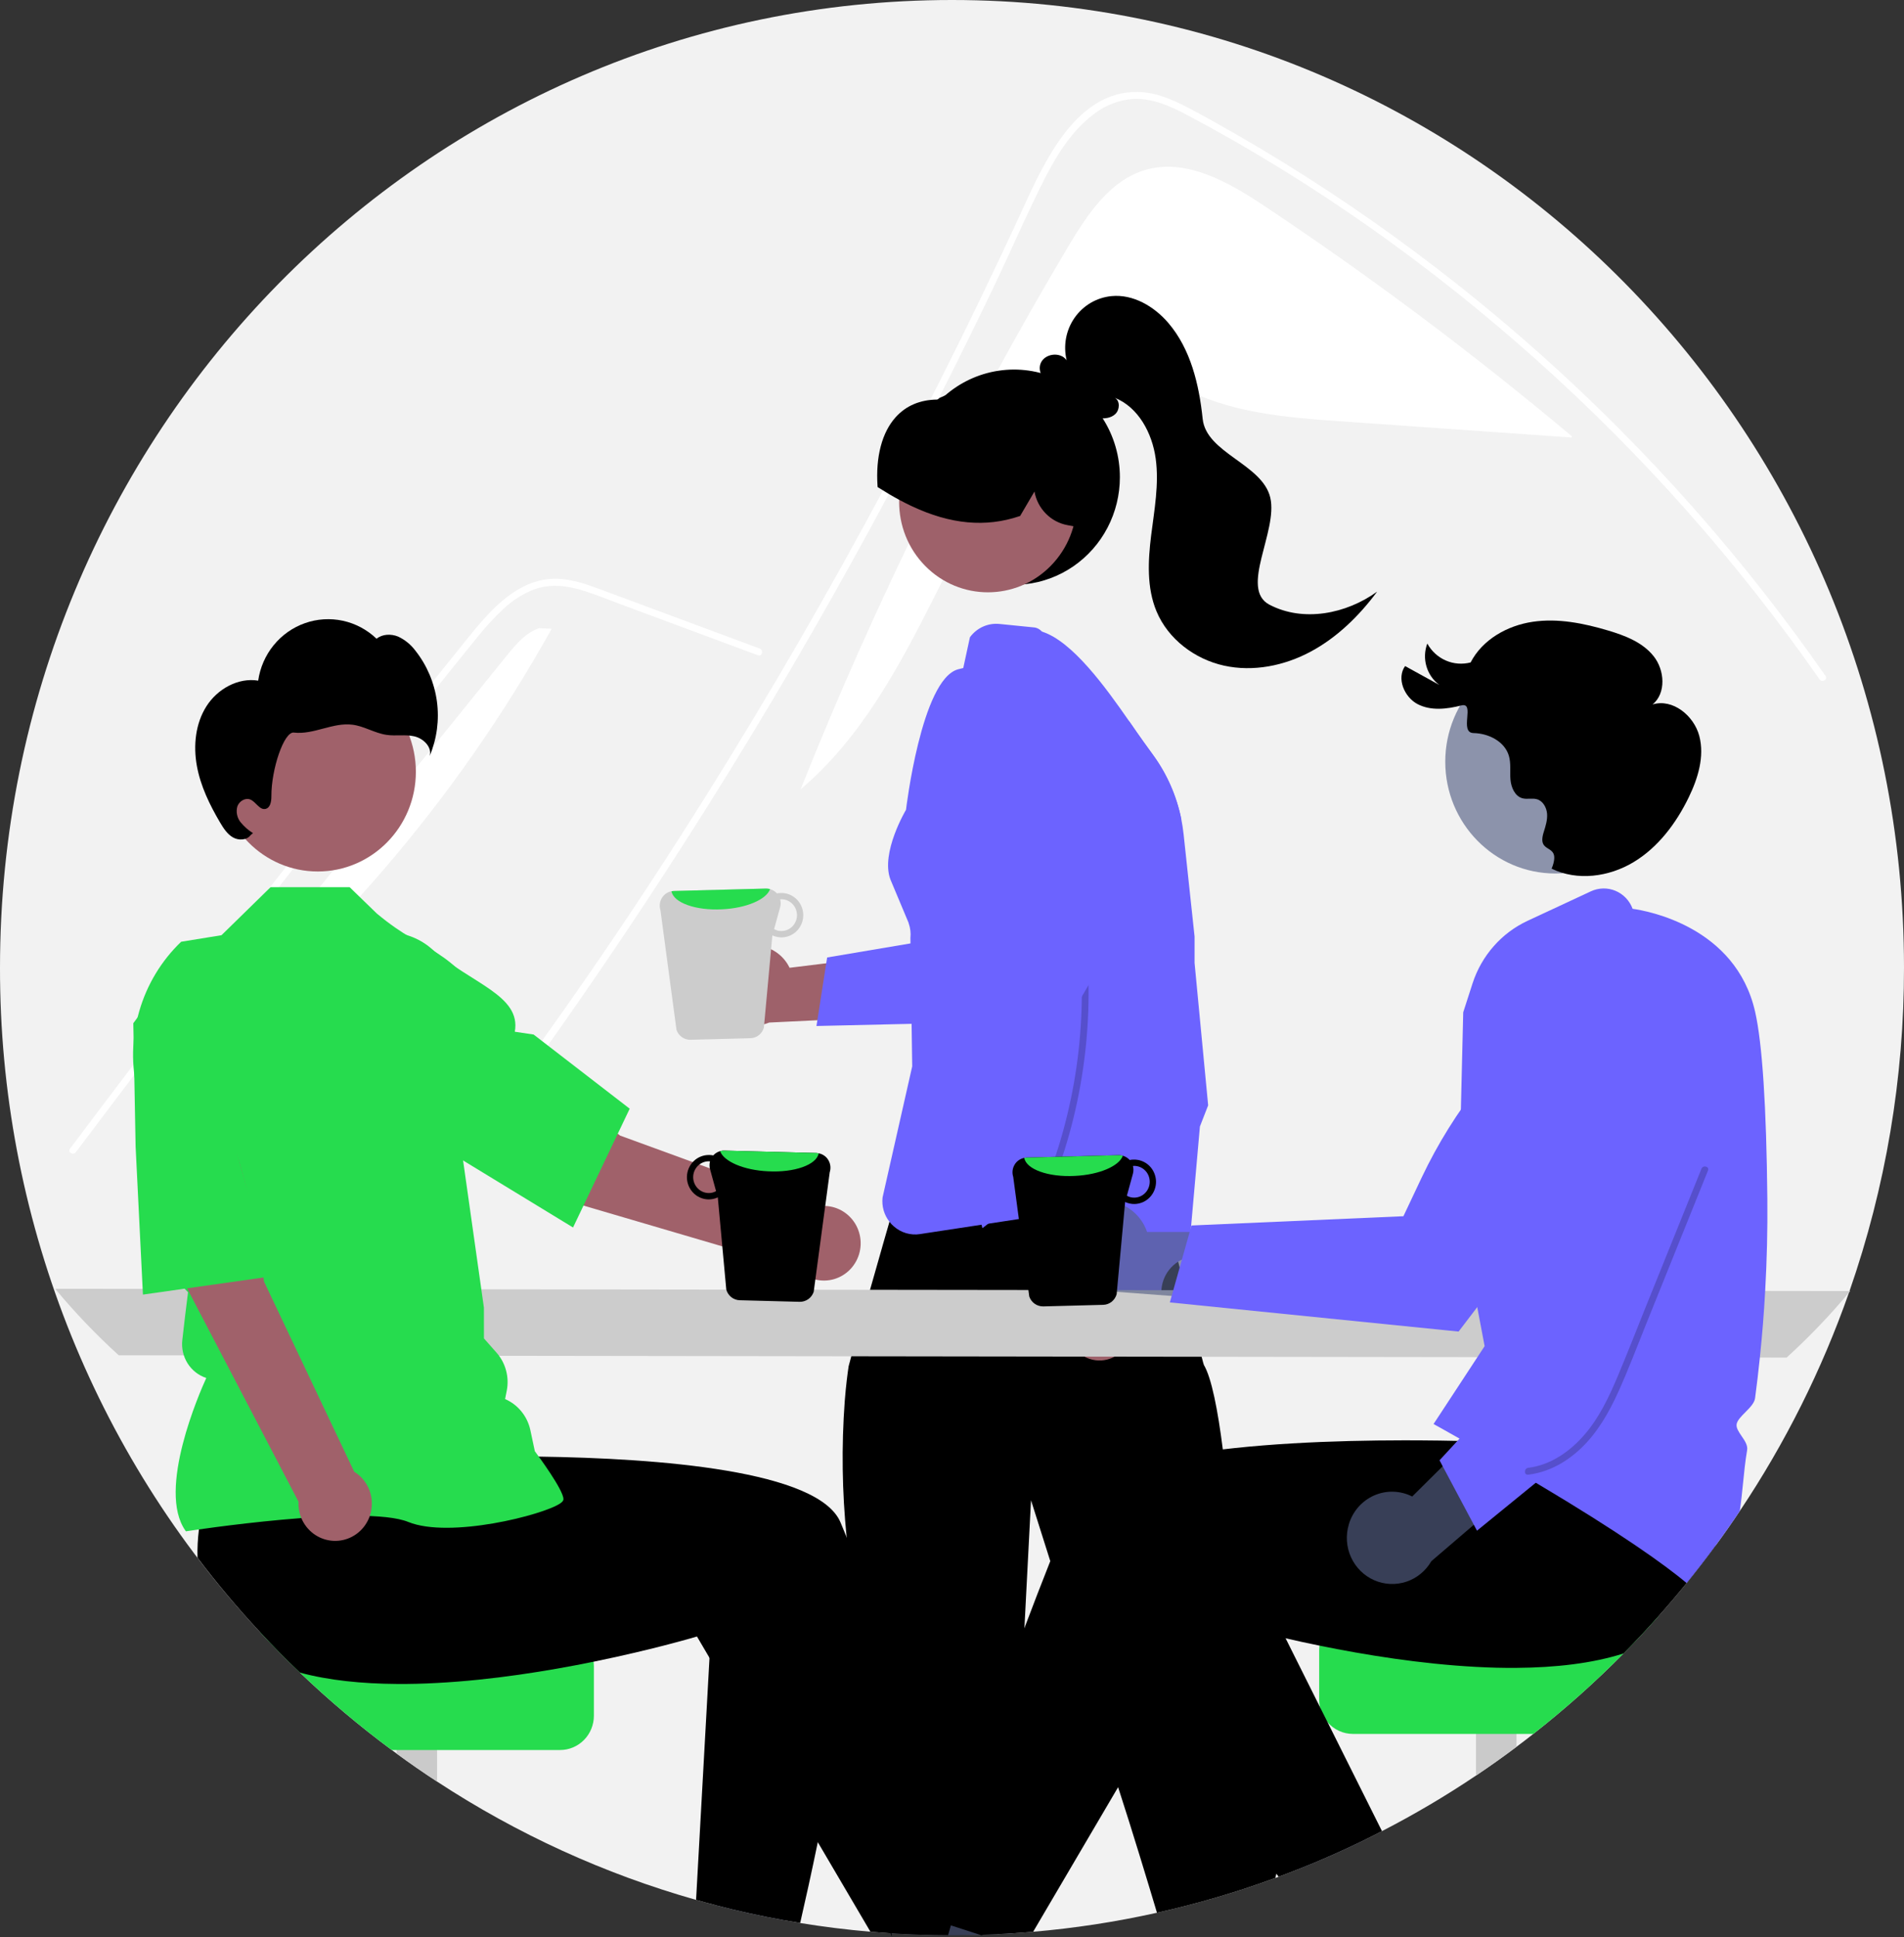 <svg width="58" height="59" viewBox="0 0 58 59" fill="none" xmlns="http://www.w3.org/2000/svg">
<rect x="0" y="0" width="58" height="59" fill="#333333" stroke="none"/>
<g clip-path="url(#clip0_21_241)">
<path d="M58 29.472C58.004 32.828 57.442 36.16 56.34 39.324C56.335 39.339 56.33 39.352 56.325 39.367V39.367C55.499 41.721 54.381 43.958 52.998 46.023C52.758 46.383 52.51 46.737 52.253 47.085C51.97 47.47 51.679 47.847 51.379 48.217C51.102 48.558 50.818 48.892 50.526 49.22C50.179 49.611 49.823 49.992 49.456 50.362C48.591 51.237 47.674 52.055 46.708 52.812C46.539 52.946 46.368 53.077 46.194 53.206C45.791 53.509 45.38 53.8 44.962 54.081C44.04 54.701 43.084 55.265 42.098 55.773C41.928 55.861 41.756 55.948 41.584 56.032C40.918 56.359 40.238 56.66 39.545 56.934C39.347 57.013 39.149 57.09 38.949 57.163C38.915 57.176 38.881 57.189 38.847 57.201C36.47 58.073 33.99 58.623 31.472 58.838C31.297 58.854 31.122 58.867 30.946 58.878C30.761 58.892 30.574 58.902 30.388 58.91C30.24 58.918 30.094 58.924 29.946 58.928C29.915 58.929 29.884 58.931 29.854 58.931C29.655 58.937 29.455 58.941 29.255 58.943C29.17 58.943 29.085 58.944 29 58.944C28.96 58.944 28.92 58.944 28.88 58.943C28.302 58.941 27.728 58.922 27.159 58.886C27.148 58.885 27.136 58.884 27.124 58.884C26.92 58.87 26.717 58.855 26.515 58.837C25.793 58.775 25.08 58.687 24.374 58.571C24.212 58.545 24.05 58.517 23.888 58.487C23.186 58.361 22.493 58.209 21.81 58.031C21.607 57.979 21.404 57.924 21.203 57.867C18.41 57.076 15.75 55.861 13.314 54.264C12.895 53.99 12.484 53.706 12.081 53.41C12.031 53.375 11.982 53.339 11.933 53.302C10.954 52.577 10.02 51.789 9.137 50.945C8.719 50.546 8.313 50.135 7.919 49.71C2.824 44.246 -0.011 37.001 -0 29.472C-0 13.195 12.984 0 29 0C45.016 0 58 13.195 58 29.472Z" fill="#F2F2F2"/>
<path d="M32.538 7.513C33.119 6.537 33.807 5.495 34.884 5.177C36.132 4.808 37.414 5.541 38.501 6.264C41.753 8.428 44.884 10.773 47.881 13.288L47.878 13.326C45.545 13.162 43.212 12.999 40.879 12.835C39.193 12.717 37.449 12.583 35.959 11.772C35.394 11.465 34.843 11.054 34.203 11.025C33.407 10.99 32.713 11.555 32.167 12.145C28.942 15.636 28.008 20.974 24.389 24.041C26.671 18.322 29.396 12.795 32.538 7.513Z" fill="white"/>
<path d="M12.709 37.123C13.066 36.665 13.212 36.558 13.564 36.096C16.429 32.33 19.122 28.437 21.642 24.417C23.355 21.686 24.982 18.904 26.524 16.068C27.259 14.72 27.973 13.362 28.667 11.993C29.206 10.931 29.732 9.863 30.247 8.789C30.394 8.482 30.537 8.174 30.679 7.865C31.014 7.138 31.343 6.408 31.697 5.692C32.099 4.875 32.589 4.019 33.328 3.47C33.665 3.21 34.067 3.053 34.488 3.016C35.09 2.977 35.645 3.229 36.167 3.505C39.986 5.529 43.561 8.066 46.794 10.953C50.036 13.847 52.934 17.115 55.428 20.693C55.505 20.804 55.685 20.698 55.608 20.587C55.305 20.151 54.996 19.72 54.68 19.293C52.063 15.754 49.045 12.54 45.689 9.718C44.027 8.32 42.287 7.022 40.477 5.829C39.556 5.223 38.618 4.645 37.662 4.095C37.18 3.818 36.697 3.544 36.205 3.287C35.722 3.035 35.21 2.809 34.659 2.8C32.783 2.771 31.812 4.929 31.146 6.382C30.936 6.839 30.724 7.294 30.509 7.749C29.698 9.473 28.855 11.182 27.981 12.875C27.442 13.92 26.891 14.96 26.328 15.993C24.576 19.21 22.714 22.362 20.742 25.449C18.13 29.538 15.538 33.15 12.562 36.973C12.48 37.079 12.627 37.23 12.709 37.123Z" fill="white"/>
<path d="M23.089 19.959L20.295 18.921L18.907 18.405C18.456 18.237 18.005 18.046 17.538 17.926C17.125 17.82 16.705 17.802 16.298 17.942C15.939 18.077 15.61 18.284 15.331 18.551C15.046 18.818 14.781 19.105 14.538 19.412C14.236 19.781 13.939 20.153 13.64 20.525C12.406 22.058 11.181 23.598 9.963 25.145C8.746 26.691 7.536 28.244 6.335 29.804C5.131 31.367 3.935 32.937 2.748 34.514C2.602 34.707 2.457 34.9 2.311 35.094C2.231 35.2 2.05 35.095 2.132 34.987C3.328 33.394 4.533 31.808 5.746 30.229C6.962 28.646 8.186 27.07 9.419 25.5C10.652 23.93 11.893 22.367 13.142 20.811C13.453 20.424 13.765 20.036 14.078 19.649C14.341 19.323 14.601 18.993 14.89 18.69C15.421 18.132 16.083 17.64 16.877 17.626C17.343 17.618 17.794 17.769 18.227 17.928C18.695 18.1 19.161 18.275 19.627 18.448L22.441 19.494L23.144 19.755C23.269 19.802 23.215 20.006 23.089 19.959V19.959Z" fill="white"/>
<path d="M15.437 19.97C15.712 19.63 16.009 19.273 16.421 19.135L16.805 19.151C13.881 24.401 9.932 28.989 5.201 32.632C8.613 28.412 12.025 24.191 15.437 19.97Z" fill="white"/>
<path d="M34.114 14.534C34.114 15.07 33.985 15.599 33.737 16.073C33.49 16.546 33.131 16.951 32.694 17.251C32.256 17.552 31.753 17.738 31.228 17.794C30.703 17.851 30.172 17.776 29.683 17.575C29.193 17.374 28.759 17.054 28.42 16.644C28.08 16.233 27.845 15.744 27.735 15.219C27.625 14.694 27.643 14.15 27.788 13.634C27.933 13.119 28.201 12.647 28.567 12.261C28.572 12.255 28.577 12.25 28.582 12.245C28.608 12.217 28.634 12.19 28.661 12.164C28.661 12.164 28.661 12.164 28.662 12.163C28.662 12.163 28.662 12.163 28.662 12.163C28.662 12.163 28.662 12.163 28.662 12.163C28.662 12.162 28.662 12.162 28.662 12.162C28.696 12.131 28.729 12.099 28.764 12.069C29.23 11.654 29.804 11.384 30.417 11.292C31.03 11.199 31.657 11.289 32.221 11.549C32.785 11.809 33.264 12.229 33.6 12.758C33.936 13.287 34.114 13.904 34.114 14.534V14.534Z" fill="black"/>
<path d="M32.007 17.236C33.063 16.162 33.063 14.422 32.007 13.349C30.951 12.275 29.238 12.275 28.182 13.349C27.126 14.422 27.126 16.162 28.182 17.236C29.238 18.309 30.951 18.309 32.007 17.236Z" fill="#9E616A"/>
<path d="M32.027 12.649C31.608 12.251 31.087 11.98 30.523 11.87C29.96 11.759 29.377 11.811 28.842 12.022C28.826 12.028 28.811 12.035 28.795 12.043C28.794 12.043 28.794 12.044 28.793 12.044C28.742 12.065 28.689 12.088 28.639 12.112L28.608 12.128V12.132C28.603 12.136 28.596 12.141 28.59 12.145C28.578 12.157 28.562 12.166 28.545 12.17C28.025 12.177 27.602 12.357 27.288 12.703C26.868 13.165 26.671 13.912 26.732 14.807L26.733 14.834L26.756 14.849C26.978 14.99 27.188 15.114 27.391 15.223C27.511 15.288 27.627 15.347 27.743 15.402C27.757 15.408 27.77 15.415 27.784 15.421C28.955 15.971 30.026 16.07 31.055 15.722L31.075 15.716L31.512 14.971C31.557 15.226 31.678 15.46 31.858 15.643C32.037 15.826 32.268 15.949 32.518 15.995L32.7 16.028L32.966 16.076L32.977 16.025C33.242 14.814 32.86 13.458 32.027 12.649Z" fill="black"/>
<path d="M38.67 18.418C37.75 17.935 38.934 16.183 38.696 15.159C38.458 14.134 36.745 13.805 36.636 12.758C36.527 11.711 36.27 10.632 35.591 9.838C35.157 9.33 34.517 8.955 33.858 9.019C33.635 9.041 33.419 9.111 33.225 9.224C33.032 9.338 32.864 9.493 32.734 9.679C32.605 9.864 32.516 10.076 32.474 10.3C32.433 10.523 32.439 10.753 32.492 10.974C32.305 10.704 31.819 10.763 31.699 11.07C31.592 11.343 31.828 11.674 32.106 11.698C32.469 12.154 32.886 12.638 33.455 12.73C33.638 12.76 33.844 12.738 33.978 12.608C34.112 12.477 34.123 12.216 33.964 12.118C34.679 12.407 35.099 13.193 35.205 13.968C35.311 14.743 35.164 15.527 35.067 16.303C34.971 17.079 34.929 17.896 35.228 18.616C35.582 19.468 36.397 20.078 37.286 20.274C38.175 20.47 39.122 20.279 39.926 19.848C40.731 19.416 41.402 18.759 41.95 18.021C41.006 18.702 39.7 18.957 38.67 18.418Z" fill="black"/>
<path d="M28.214 29.962L26.346 42.926L36.543 42.145L33.491 29.392L28.214 29.962Z" fill="#FFB8B8"/>
<path d="M38.881 57.069C38.872 57.113 38.861 57.157 38.847 57.201C37.67 57.633 36.467 57.987 35.244 58.259C34.987 57.398 34.493 55.767 34.06 54.434C33.707 53.345 33.395 52.455 33.286 52.343C32.983 52.037 33.286 51.629 33.286 51.629L31.994 47.549L31.407 45.695L31.206 49.589L30.914 55.23L30.906 55.389C30.906 55.389 30.504 56.613 30.705 56.817C30.906 57.022 30.504 57.839 30.504 57.839L30.388 58.91C30.241 58.918 30.094 58.924 29.946 58.928L29.895 58.944L29.854 58.931C29.655 58.937 29.455 58.941 29.255 58.943C29.17 58.943 29.085 58.944 29 58.944C28.96 58.944 28.92 58.944 28.88 58.943C28.302 58.941 27.729 58.922 27.159 58.886L26.806 55.963L26.441 52.943C26.441 52.943 26.843 52.128 26.441 51.719C26.199 51.474 26.32 51.117 26.456 50.872C26.372 50.493 26.257 49.911 26.102 49.048C26.096 49.019 26.092 48.99 26.086 48.961C26.037 48.687 25.993 48.419 25.955 48.156C25.886 47.693 25.832 47.248 25.791 46.823C25.651 45.444 25.631 44.056 25.733 42.673C25.771 42.182 25.82 41.822 25.851 41.614C25.854 41.595 25.884 41.485 25.932 41.311C26.008 41.033 26.132 40.592 26.272 40.099C26.346 39.837 26.425 39.56 26.503 39.285C26.639 38.809 26.774 38.336 26.882 37.954V37.952C26.978 37.616 27.055 37.352 27.095 37.213C27.114 37.145 27.124 37.108 27.124 37.108C27.124 37.108 27.146 37.103 27.186 37.094C27.312 37.065 27.624 36.994 28.055 36.9C28.505 36.803 29.084 36.68 29.72 36.556C30.265 36.449 30.852 36.341 31.436 36.244C31.645 36.209 31.855 36.176 32.061 36.144C33.337 35.951 34.509 35.841 35.064 35.966C35.103 35.975 35.141 35.985 35.178 35.998C35.216 36.011 35.252 36.027 35.286 36.048C35.303 36.058 35.47 36.719 35.683 37.58C35.685 37.588 35.687 37.597 35.689 37.606C35.753 37.866 35.822 38.144 35.891 38.427C35.962 38.716 36.034 39.011 36.104 39.298C36.313 40.151 36.505 40.94 36.605 41.326C36.643 41.476 36.667 41.565 36.673 41.574C36.906 41.969 37.096 42.935 37.25 44.146C37.388 45.228 37.497 46.506 37.582 47.747C37.624 48.361 37.66 48.966 37.69 49.535C37.793 51.447 37.834 52.94 37.834 52.94C37.834 52.94 37.988 54.185 38.293 54.772C38.331 54.848 38.379 54.918 38.436 54.98C38.639 55.187 38.662 55.366 38.635 55.493C38.624 55.554 38.599 55.611 38.564 55.66C38.556 55.672 38.547 55.684 38.537 55.694C38.511 55.821 38.515 55.952 38.55 56.077C38.585 56.201 38.65 56.315 38.738 56.408C38.933 56.608 38.917 56.894 38.881 57.069Z" fill="black"/>
<path d="M35.541 25.805C35.529 25.716 35.517 25.627 35.504 25.538C35.496 25.48 35.487 25.423 35.479 25.366C35.392 24.794 35.756 24.304 35.284 23.907C35.174 23.816 35.084 23.702 35.02 23.573L34.912 23.352L34.713 22.941L34.278 22.049L34.203 21.896C34.182 21.852 34.157 21.811 34.13 21.771C34.048 21.651 33.942 21.55 33.819 21.475L32.738 20.82C32.571 20.719 32.436 20.571 32.35 20.394L32.324 20.338C32.205 20.089 31.991 19.495 31.738 19.237L31.738 19.236C31.682 19.172 31.608 19.129 31.525 19.113L30.449 19.005C30.276 18.987 30.103 19.015 29.944 19.086C29.786 19.157 29.649 19.269 29.546 19.41L29.516 19.547L29.343 20.347L29.333 20.349C29.282 20.361 29.232 20.373 29.181 20.387C28.065 20.698 27.599 24.665 27.599 24.665C27.599 24.665 26.817 25.976 27.124 26.787L27.673 28.096C27.677 28.106 27.68 28.116 27.682 28.127C27.732 28.269 27.749 28.421 27.733 28.571L27.734 28.622L27.735 28.735L27.739 29.024L27.753 29.983L27.769 31.184L27.784 32.206L27.788 32.479L26.885 36.472C26.87 36.604 26.881 36.737 26.917 36.864C26.953 36.99 27.013 37.109 27.094 37.212L27.095 37.213C27.115 37.239 27.136 37.264 27.158 37.287L27.159 37.288C27.18 37.31 27.202 37.331 27.225 37.351C27.334 37.448 27.462 37.519 27.601 37.56C27.739 37.601 27.885 37.611 28.028 37.588L28.149 37.569H28.149L29.899 37.303H29.9L30.103 37.272H30.104L32.063 36.973H32.064L32.4 36.921C32.426 36.918 32.453 36.914 32.479 36.912L34.272 36.787C34.314 36.784 34.355 36.779 34.395 36.771H34.396C34.553 36.739 34.701 36.669 34.827 36.567C34.952 36.465 35.052 36.334 35.117 36.185C35.144 36.125 35.165 36.062 35.178 35.998C35.194 35.928 35.202 35.857 35.204 35.786L35.224 34.069L35.292 28.522C35.293 28.337 35.345 28.156 35.442 27.999C35.691 27.596 35.663 26.732 35.541 25.805Z" fill="#6C63FF"/>
<path d="M32.535 40.62C32.51 40.478 32.515 40.333 32.551 40.194C32.587 40.055 32.653 39.926 32.743 39.815C32.834 39.705 32.947 39.616 33.075 39.554C33.203 39.493 33.343 39.461 33.484 39.461L34.603 36.156L35.694 37.595L34.464 40.513C34.449 40.754 34.347 40.982 34.178 41.152C34.009 41.322 33.784 41.424 33.546 41.437C33.309 41.45 33.074 41.374 32.888 41.224C32.701 41.073 32.576 40.858 32.535 40.62H32.535Z" fill="#9E616A"/>
<path d="M36.803 33.667L36.552 34.311L36.2 38.295C36.091 38.323 35.987 38.367 35.891 38.427C35.683 38.558 35.524 38.757 35.441 38.991C35.358 39.225 35.355 39.481 35.433 39.717L35.536 40.032L34.768 39.791L33.506 39.397L32.017 38.932L32.269 38.102C32.328 37.911 32.34 37.708 32.304 37.511C32.268 37.315 32.186 37.13 32.064 36.973C32.034 36.934 32.002 36.897 31.967 36.862L32.061 36.144L32.117 35.718L31.436 36.244L30.104 37.272H30.103L29.927 37.408C29.927 37.408 29.917 37.372 29.899 37.303C29.865 37.169 29.802 36.913 29.721 36.556C29.318 34.777 29.022 32.974 28.833 31.159C28.791 30.75 28.756 30.332 28.727 29.907C28.697 29.469 28.675 29.025 28.663 28.579C28.564 24.943 29.114 21.132 31.411 19.183C31.522 19.184 31.633 19.202 31.738 19.237C32.668 19.527 33.688 20.947 34.394 21.963C34.56 22.203 34.709 22.42 34.835 22.594L35.14 23.016C35.557 23.593 35.845 24.255 35.986 24.956C36.015 25.104 36.038 25.255 36.055 25.407L36.389 28.523V29.326L36.803 33.667Z" fill="#6C63FF"/>
<path d="M1.68 39.254C2.278 39.974 2.926 40.651 3.617 41.28L54.424 41.35C55.115 40.721 55.763 40.044 56.361 39.324L1.68 39.254Z" fill="#CCCCCC"/>
<path d="M29.255 58.943C29.17 58.943 29.085 58.944 29 58.944C28.96 58.944 28.92 58.944 28.88 58.943C28.302 58.941 27.729 58.922 27.159 58.886L27.173 59L27.124 58.884L26.032 56.301L26.806 55.963L28.225 55.344L28.656 56.848L29.067 58.289L29.19 58.716L29.255 58.943Z" fill="#566186" fill-opacity="0.65"/>
<path d="M24.197 55.944L23.888 58.487C23.186 58.361 22.493 58.209 21.81 58.031V55.944L24.197 55.944Z" fill="#566186" fill-opacity="0.65"/>
<path d="M13.314 51.256V54.264C12.895 53.99 12.484 53.706 12.081 53.41V51.256H13.314Z" fill="#CACACA"/>
<path d="M18.091 50.755V52.258C18.091 52.535 17.983 52.8 17.79 52.996C17.597 53.192 17.336 53.302 17.064 53.302H11.933C10.954 52.577 10.02 51.789 9.137 50.945C8.719 50.546 8.313 50.135 7.919 49.71H17.064C17.336 49.711 17.597 49.821 17.79 50.017C17.982 50.212 18.091 50.478 18.091 50.755Z" fill="#26DC4E"/>
<path d="M30.115 58.873L29.946 58.928L29.895 58.944L29.854 58.931C29.655 58.937 29.455 58.941 29.255 58.943C29.17 58.943 29.085 58.944 29 58.944C28.96 58.944 28.92 58.944 28.88 58.943C28.302 58.941 27.729 58.922 27.16 58.886L27.173 59L27.124 58.884C26.921 58.87 26.717 58.855 26.515 58.837L24.912 56.109L21.613 50.495L21.231 49.845C21.231 49.845 19.927 50.237 18.081 50.613C16.691 50.897 14.993 51.171 13.314 51.26C12.9 51.283 12.487 51.294 12.081 51.29C11.03 51.283 10.021 51.183 9.137 50.945C8.719 50.546 8.313 50.135 7.92 49.71C7.248 48.989 6.613 48.234 6.017 47.447C6.009 47.158 6.024 46.87 6.06 46.583C6.067 46.536 6.073 46.487 6.08 46.438L6.268 43.193L7.665 43.005L9.791 42.72L12.094 42.41L12.347 44.428C12.347 44.428 14.14 44.335 16.412 44.366C20.061 44.417 24.944 44.786 25.605 46.373C25.667 46.522 25.729 46.672 25.791 46.823C27.075 49.948 28.254 53.279 29.055 55.645C29.208 56.096 29.346 56.511 29.47 56.883C29.877 58.113 30.115 58.873 30.115 58.873Z" fill="black"/>
<path d="M26.209 48.161C26.175 48.458 26.14 48.754 26.102 49.048C25.771 51.653 25.316 54.141 24.912 56.109C24.714 57.069 24.528 57.905 24.375 58.571C24.212 58.545 24.05 58.517 23.888 58.487C23.186 58.361 22.494 58.209 21.81 58.031C21.607 57.979 21.405 57.924 21.204 57.867L21.613 50.495L21.748 48.057L25.955 48.156L26.209 48.161Z" fill="black"/>
<path d="M32.973 36.759C33.148 36.66 33.343 36.601 33.544 36.586C33.744 36.571 33.945 36.601 34.133 36.674C34.321 36.746 34.49 36.86 34.63 37.007C34.77 37.154 34.876 37.33 34.942 37.523L39.826 37.528L38.426 39.68L34.003 39.345C33.677 39.435 33.329 39.401 33.026 39.248C32.723 39.096 32.485 38.836 32.358 38.517C32.231 38.198 32.224 37.843 32.337 37.52C32.45 37.196 32.676 36.925 32.973 36.759L32.973 36.759Z" fill="#566186" fill-opacity="0.65"/>
<path d="M35.636 39.669L44.432 40.557L44.455 40.527C44.499 40.469 48.902 34.742 49.642 33.378C50.097 32.559 50.263 31.606 50.112 30.678L50.107 30.655L50.089 30.64C49.731 30.334 49.28 30.162 48.812 30.152C48.344 30.142 47.887 30.293 47.515 30.583C45.729 31.989 44.288 33.798 43.307 35.867L42.751 37.044L36.296 37.326L35.636 39.669Z" fill="#6C63FF"/>
<path d="M32.243 55.811L30.947 58.878C30.761 58.892 30.574 58.902 30.388 58.91C30.241 58.918 30.094 58.924 29.946 58.928L29.895 58.944L29.854 58.931C29.655 58.937 29.455 58.941 29.255 58.943C29.17 58.943 29.085 58.944 29 58.944C28.96 58.944 28.92 58.944 28.88 58.943L28.966 58.644L29.067 58.289L29.47 56.883L30.05 54.854L30.914 55.23L32.243 55.811Z" fill="#566186" fill-opacity="0.65"/>
<path d="M41.584 56.032C40.918 56.359 40.239 56.66 39.545 56.934L38.868 55.776L41.053 54.8L41.584 56.032Z" fill="#566186" fill-opacity="0.65"/>
<path d="M46.195 50.766V53.206C45.792 53.509 45.381 53.8 44.962 54.081V50.766H46.195Z" fill="#CACACA"/>
<path d="M50.526 49.22C50.18 49.611 49.823 49.992 49.456 50.362C48.592 51.237 47.674 52.055 46.709 52.812H41.212C41.066 52.812 40.921 52.781 40.788 52.719C40.656 52.658 40.537 52.569 40.441 52.457L40.44 52.455C40.325 52.324 40.246 52.165 40.209 51.993L40.208 51.992C40.193 51.918 40.185 51.843 40.185 51.768V50.265C40.185 49.988 40.293 49.722 40.486 49.527C40.678 49.331 40.939 49.221 41.212 49.22H50.526Z" fill="#26DC4E"/>
<path d="M52.791 43.354L52.195 45.948C52.253 46.324 52.273 46.705 52.253 47.085C51.971 47.47 51.679 47.848 51.379 48.217C51.102 48.558 50.818 48.892 50.526 49.22C50.179 49.611 49.823 49.992 49.456 50.362C48.499 50.667 47.373 50.792 46.195 50.8C45.788 50.804 45.376 50.793 44.962 50.77C43.283 50.681 41.585 50.407 40.194 50.123C39.826 50.048 39.48 49.973 39.162 49.899C38.56 49.761 38.055 49.633 37.69 49.535C37.279 49.425 37.045 49.355 37.045 49.355L35.48 52.017L34.06 54.434L31.472 58.838C31.297 58.854 31.122 58.867 30.947 58.878C30.761 58.892 30.574 58.902 30.388 58.91C30.241 58.918 30.094 58.924 29.946 58.928L29.895 58.944L29.854 58.931L29.19 58.716L28.966 58.644L28.161 58.383C28.161 58.383 28.341 57.808 28.655 56.848C28.771 56.496 28.905 56.091 29.055 55.645C29.597 54.03 30.349 51.862 31.206 49.589C31.46 48.914 31.724 48.23 31.994 47.549C32.216 46.989 32.442 46.432 32.671 45.883C33.068 44.93 34.989 44.416 37.25 44.146C37.365 44.133 37.481 44.12 37.597 44.107C38.75 43.984 39.972 43.92 41.116 43.891C41.688 43.876 42.241 43.871 42.755 43.87C42.921 43.87 43.082 43.87 43.239 43.871H43.239C43.663 43.873 44.053 43.88 44.396 43.887C44.463 43.888 44.528 43.89 44.591 43.892H44.592C44.634 43.892 44.676 43.894 44.718 43.894C45.468 43.914 45.928 43.938 45.928 43.938L46.106 42.515L46.143 42.228L46.177 41.955V41.955L46.181 41.92L46.21 41.92L46.706 41.91L50.875 41.827L53.152 41.782L52.791 43.354Z" fill="black"/>
<path d="M42.098 55.773C41.928 55.861 41.757 55.948 41.584 56.032C40.918 56.359 40.239 56.66 39.545 56.934C39.348 57.013 39.149 57.09 38.949 57.163C38.927 57.132 38.904 57.1 38.881 57.069C37.925 55.735 36.71 53.975 35.481 52.017C34.966 51.198 34.449 50.344 33.947 49.472L37.582 47.747L37.99 47.553L39.162 49.899L40.208 51.992L40.441 52.457L42.098 55.773Z" fill="black"/>
<path d="M47.376 26.605C49.225 26.605 50.725 25.081 50.725 23.201C50.725 21.321 49.225 19.797 47.376 19.797C45.526 19.797 44.026 21.321 44.026 23.201C44.026 25.081 45.526 26.605 47.376 26.605Z" fill="#566186" fill-opacity="0.65"/>
<path d="M47.265 26.458C48.048 26.84 49.012 26.71 49.759 26.261C50.507 25.812 51.057 25.079 51.442 24.287C51.723 23.708 51.928 23.044 51.765 22.419C51.602 21.794 50.951 21.27 50.342 21.456C50.759 21.114 50.711 20.409 50.373 19.986C50.036 19.562 49.503 19.359 48.989 19.205C48.242 18.983 47.458 18.825 46.688 18.939C45.918 19.053 45.16 19.477 44.798 20.177C44.546 20.242 44.28 20.222 44.042 20.118C43.803 20.013 43.605 19.832 43.479 19.601C43.395 19.823 43.386 20.067 43.452 20.294C43.518 20.522 43.656 20.722 43.845 20.862L42.802 20.287C42.536 20.661 42.778 21.233 43.181 21.445C43.585 21.657 44.072 21.6 44.513 21.487C44.953 21.373 44.434 22.319 44.888 22.328C45.342 22.337 45.834 22.579 45.964 23.021C46.032 23.253 45.992 23.502 46.012 23.742C46.032 23.983 46.146 24.251 46.376 24.314C46.521 24.353 46.68 24.301 46.824 24.345C47.002 24.399 47.111 24.593 47.127 24.782C47.142 24.971 47.084 25.157 47.027 25.337C46.799 26.049 47.529 25.65 47.302 26.362L47.265 26.458Z" fill="black"/>
<path d="M53.837 36.512C53.809 33.701 53.684 31.785 53.465 30.817C52.876 28.214 50.159 27.739 49.733 27.681C49.688 27.558 49.618 27.446 49.529 27.352C49.439 27.258 49.331 27.183 49.212 27.133C49.093 27.083 48.965 27.059 48.836 27.061C48.707 27.064 48.58 27.093 48.462 27.148L46.532 28.047C46.14 28.23 45.789 28.492 45.502 28.819C45.214 29.145 44.996 29.528 44.86 29.944L44.573 30.833L44.429 36.799L44.904 39.309L44.905 39.31L45.225 41.001L45.005 41.337L43.747 43.255L43.725 43.289L43.724 43.289L43.669 43.373C43.746 43.416 43.822 43.458 43.896 43.499C44.089 43.607 44.277 43.713 44.46 43.817C44.504 43.842 44.548 43.866 44.591 43.892H44.592C44.619 43.907 44.647 43.922 44.674 43.938C45.361 44.328 45.987 44.69 46.551 45.023C46.629 45.07 46.707 45.116 46.784 45.161C49.388 46.709 50.707 47.657 51.379 48.217C51.679 47.847 51.971 47.47 52.253 47.085C52.509 46.737 52.758 46.383 52.998 46.023C53.04 45.742 53.068 45.46 53.096 45.185C53.129 44.853 53.163 44.509 53.221 44.171C53.246 44.021 53.148 43.879 53.054 43.742C52.967 43.614 52.884 43.493 52.901 43.38C52.919 43.263 53.046 43.136 53.169 43.012C53.303 42.876 53.443 42.736 53.463 42.588C53.518 42.176 53.567 41.763 53.609 41.349C53.68 40.675 53.734 39.999 53.771 39.32C53.824 38.384 53.846 37.448 53.837 36.512Z" fill="#6C63FF"/>
<path d="M41.086 46.436C41.143 46.24 41.242 46.059 41.374 45.907C41.508 45.753 41.672 45.632 41.856 45.55C42.04 45.469 42.24 45.429 42.441 45.435C42.642 45.44 42.839 45.49 43.019 45.581L46.512 42.112L46.993 44.645L43.602 47.551C43.431 47.847 43.16 48.07 42.838 48.177C42.516 48.283 42.167 48.266 41.857 48.129C41.547 47.992 41.297 47.743 41.155 47.431C41.013 47.12 40.989 46.765 41.087 46.436L41.086 46.436Z" fill="#566186" fill-opacity="0.65"/>
<path d="M44.992 46.622L51.888 41.001L51.884 40.963C51.876 40.891 51.078 33.667 50.668 32.167C50.429 31.258 49.891 30.459 49.144 29.904L49.125 29.891L49.102 29.893C48.636 29.93 48.195 30.127 47.854 30.452C47.512 30.778 47.29 31.211 47.224 31.682C46.916 33.957 47.132 36.274 47.855 38.45L48.269 39.687L43.851 44.478L44.992 46.622Z" fill="#6C63FF"/>
<path d="M9.679 26.544C11.33 26.544 12.668 25.184 12.668 23.507C12.668 21.829 11.33 20.47 9.679 20.47C8.029 20.47 6.69 21.829 6.69 23.507C6.69 25.184 8.029 26.544 9.679 26.544Z" fill="#A0616A"/>
<path d="M5.664 46.642L5.647 46.618C4.777 45.38 6.086 42.403 6.284 41.971C6.049 41.894 5.848 41.737 5.715 41.526C5.582 41.315 5.525 41.063 5.554 40.815L5.639 40.079L5.728 39.358L5.092 38.712L5.09 38.696L4.725 35.442L4.193 33.281C3.992 32.464 4.009 31.608 4.242 30.8C4.475 29.992 4.915 29.262 5.518 28.684L6.747 28.485L8.242 27.022H10.651L11.478 27.824C13.102 29.177 13.488 28.59 15.32 31.137L14.008 34.649L14.741 39.828L14.742 40.766L15.123 41.197C15.261 41.352 15.361 41.538 15.415 41.74C15.47 41.941 15.477 42.153 15.437 42.358L15.386 42.613C15.581 42.697 15.752 42.828 15.886 42.994C16.02 43.159 16.113 43.355 16.157 43.565L16.292 44.201C16.406 44.355 17.164 45.381 17.164 45.662C17.164 45.704 17.133 45.745 17.067 45.79C16.551 46.145 13.699 46.869 12.436 46.356C11.091 45.809 5.745 46.629 5.692 46.637L5.664 46.642Z" fill="#26DC4E"/>
<path d="M4.145 34.321L6.63 33.826C7.549 35.221 8.043 39.035 8.043 39.035L10.79 44.826C10.959 44.93 11.098 45.078 11.192 45.254C11.287 45.431 11.333 45.629 11.327 45.83C11.322 46.031 11.264 46.226 11.159 46.397C11.055 46.568 10.908 46.707 10.733 46.801C10.559 46.895 10.363 46.94 10.165 46.932C9.968 46.924 9.776 46.863 9.609 46.755C9.442 46.647 9.307 46.496 9.216 46.318C9.126 46.139 9.083 45.94 9.093 45.739L5.51 38.878L4.145 34.321Z" fill="#A0616A"/>
<path d="M4.131 34.92L4.061 31.166L5.23 29.576C5.461 29.265 5.773 29.025 6.13 28.884C6.488 28.744 6.877 28.708 7.254 28.78C7.764 28.881 8.217 29.176 8.522 29.604C8.826 30.032 8.96 30.562 8.895 31.086C8.696 32.676 8.245 34.665 7.226 35.115L7.216 35.119L8.272 38.875L4.354 39.431L4.131 34.92Z" fill="#26DC4E"/>
<path d="M18.89 34.588C18.89 34.588 15.908 32.219 14.291 31.879L12.859 34.001L16.731 36.413L24.269 38.628C24.401 38.777 24.569 38.888 24.757 38.949C24.945 39.011 25.145 39.02 25.338 38.978C25.531 38.935 25.709 38.841 25.855 38.706C26 38.57 26.108 38.398 26.167 38.207C26.226 38.016 26.234 37.812 26.19 37.616C26.146 37.421 26.053 37.24 25.918 37.094C25.784 36.947 25.614 36.839 25.425 36.78C25.236 36.722 25.036 36.715 24.844 36.761L18.89 34.588Z" fill="#A0616A"/>
<path d="M13.644 35.064L10.536 33.035L9.887 31.162C9.761 30.794 9.738 30.398 9.822 30.017C9.906 29.637 10.094 29.288 10.362 29.011C10.729 28.636 11.222 28.418 11.742 28.399C12.261 28.38 12.768 28.562 13.161 28.909C14.35 29.961 15.882 30.314 15.682 31.425L16.255 31.51L19.182 33.769L17.456 37.387L13.644 35.064Z" fill="#26DC4E"/>
<path d="M6.289 21.511C6.625 20.983 7.254 20.632 7.865 20.731C7.922 20.335 8.084 19.962 8.335 19.654C8.586 19.345 8.915 19.112 9.287 18.981C9.659 18.849 10.059 18.824 10.444 18.907C10.829 18.991 11.184 19.18 11.471 19.455C11.65 19.31 11.912 19.302 12.125 19.388C12.335 19.485 12.518 19.635 12.657 19.822C13.007 20.266 13.232 20.798 13.309 21.362C13.385 21.926 13.309 22.5 13.09 23.024C13.165 22.748 12.893 22.489 12.618 22.427C12.344 22.365 12.056 22.424 11.777 22.383C11.42 22.332 11.099 22.121 10.742 22.074C10.441 22.034 10.139 22.113 9.846 22.191C9.553 22.269 9.251 22.349 8.951 22.313C8.65 22.277 8.262 23.436 8.267 24.252C8.268 24.407 8.237 24.605 8.088 24.638C7.905 24.679 7.799 24.422 7.624 24.352C7.469 24.289 7.283 24.405 7.229 24.566C7.207 24.648 7.204 24.734 7.222 24.817C7.239 24.9 7.276 24.978 7.329 25.044C7.436 25.175 7.564 25.287 7.706 25.376L7.634 25.437C7.515 25.597 7.267 25.604 7.095 25.505C6.923 25.406 6.809 25.229 6.707 25.057C6.389 24.518 6.109 23.945 5.997 23.327C5.885 22.709 5.953 22.039 6.289 21.511Z" fill="black"/>
<path opacity="0.2" d="M32.536 26.616C32.839 27.899 32.979 29.217 32.952 30.537C32.926 31.857 32.736 33.168 32.387 34.44C32.19 35.158 31.941 35.86 31.642 36.541C31.589 36.663 31.767 36.77 31.821 36.647C32.36 35.42 32.741 34.127 32.954 32.801C33.169 31.475 33.217 30.126 33.097 28.788C33.03 28.037 32.909 27.293 32.735 26.56C32.704 26.428 32.505 26.484 32.536 26.616H32.536Z" fill="black"/>
<path opacity="0.2" d="M51.83 35.598L50.102 39.883C49.825 40.573 49.555 41.267 49.265 41.952C49.005 42.568 48.708 43.188 48.269 43.696C47.827 44.209 47.231 44.626 46.551 44.707C46.421 44.723 46.419 44.933 46.551 44.917C47.173 44.843 47.729 44.529 48.179 44.095C48.665 43.626 49.008 43.028 49.288 42.414C49.6 41.73 49.865 41.023 50.146 40.326L51.029 38.135L52.029 35.653C52.08 35.528 51.88 35.474 51.83 35.598Z" fill="black"/>
<path d="M31.353 39.487C31.383 39.577 31.441 39.655 31.517 39.709C31.594 39.764 31.686 39.792 31.779 39.791L33.604 39.743C33.698 39.741 33.789 39.708 33.863 39.65C33.937 39.591 33.991 39.509 34.016 39.417L34.274 36.611C34.366 36.653 34.465 36.674 34.566 36.672C34.653 36.669 34.739 36.65 34.819 36.614C34.899 36.578 34.971 36.526 35.031 36.462C35.092 36.397 35.139 36.321 35.17 36.239C35.202 36.156 35.217 36.067 35.215 35.978C35.212 35.89 35.193 35.802 35.157 35.721C35.122 35.64 35.071 35.566 35.008 35.505C34.944 35.444 34.87 35.396 34.788 35.364C34.707 35.332 34.62 35.317 34.532 35.319C34.492 35.319 34.452 35.323 34.413 35.332C34.37 35.285 34.318 35.248 34.26 35.222C34.203 35.197 34.14 35.184 34.077 35.185L31.27 35.258C31.247 35.259 31.224 35.262 31.201 35.267C31.139 35.279 31.081 35.304 31.03 35.34C30.978 35.377 30.935 35.424 30.904 35.479C30.872 35.534 30.852 35.595 30.845 35.658C30.839 35.721 30.845 35.785 30.865 35.846L31.353 39.487ZM34.327 36.42L34.511 35.751C34.532 35.674 34.532 35.593 34.512 35.515C34.521 35.515 34.529 35.511 34.538 35.511C34.664 35.508 34.786 35.556 34.877 35.645C34.968 35.733 35.02 35.855 35.023 35.983C35.026 36.111 34.979 36.235 34.892 36.328C34.806 36.421 34.686 36.475 34.56 36.478C34.479 36.481 34.398 36.461 34.327 36.42Z" fill="black"/>
<path d="M31.201 35.267C31.261 35.615 31.933 35.859 32.742 35.816C33.485 35.782 34.093 35.516 34.204 35.202C34.163 35.19 34.12 35.184 34.077 35.185L31.27 35.258C31.247 35.259 31.224 35.262 31.201 35.267Z" fill="#26DC4E"/>
<path d="M25.275 35.706C25.295 35.645 25.301 35.581 25.295 35.518C25.288 35.455 25.268 35.394 25.236 35.339C25.205 35.284 25.162 35.237 25.11 35.2C25.059 35.164 25.001 35.139 24.939 35.127C24.916 35.122 24.893 35.119 24.87 35.118L22.063 35.045C22 35.044 21.938 35.057 21.88 35.082C21.822 35.108 21.77 35.145 21.727 35.192C21.688 35.183 21.648 35.179 21.608 35.179C21.431 35.175 21.26 35.242 21.132 35.365C21.004 35.489 20.93 35.659 20.925 35.838C20.921 36.018 20.987 36.191 21.109 36.322C21.23 36.452 21.398 36.527 21.574 36.532C21.675 36.534 21.774 36.513 21.866 36.471L22.124 39.277C22.149 39.369 22.203 39.451 22.277 39.51C22.351 39.568 22.442 39.601 22.536 39.603L24.361 39.651C24.454 39.652 24.546 39.624 24.623 39.569C24.699 39.515 24.757 39.437 24.787 39.347L25.275 35.706ZM21.58 36.338C21.454 36.335 21.334 36.281 21.247 36.188C21.161 36.095 21.113 35.971 21.116 35.843C21.119 35.715 21.172 35.593 21.263 35.505C21.354 35.416 21.476 35.368 21.602 35.371C21.611 35.371 21.619 35.375 21.628 35.375C21.608 35.453 21.608 35.534 21.629 35.611L21.813 36.28C21.742 36.321 21.661 36.341 21.58 36.338Z" fill="black"/>
<path d="M24.939 35.127C24.879 35.475 24.207 35.719 23.398 35.676C22.655 35.642 22.047 35.376 21.936 35.062C21.977 35.05 22.02 35.044 22.063 35.045L24.87 35.118C24.893 35.119 24.916 35.122 24.939 35.127Z" fill="#26DC4E"/>
<path d="M22.279 29.031C22.42 28.927 22.581 28.855 22.752 28.821C22.923 28.787 23.099 28.791 23.268 28.834C23.437 28.876 23.595 28.956 23.73 29.067C23.866 29.178 23.976 29.318 24.052 29.477L28.255 28.961L27.273 30.961L23.433 31.145C23.161 31.258 22.858 31.266 22.582 31.167C22.305 31.068 22.074 30.869 21.932 30.609C21.79 30.348 21.746 30.044 21.81 29.753C21.874 29.462 22.041 29.205 22.279 29.031L22.279 29.031Z" fill="#9E616A"/>
<path d="M35.986 24.956C35.861 25.203 35.711 25.491 35.541 25.804C34.946 26.91 34.128 28.337 33.499 29.422C32.961 30.349 32.559 31.027 32.548 31.046L32.531 31.074L28.833 31.159L28.039 31.177L27.769 31.184L24.871 31.25L24.899 31.075L25.169 29.34L25.197 29.163L27.735 28.735L28.663 28.579L30.721 28.232L31.079 27.159C31.709 25.274 32.761 23.564 34.153 22.163C34.193 22.123 34.234 22.085 34.278 22.049C34.316 22.019 34.354 21.989 34.394 21.963C34.56 22.203 34.709 22.42 34.835 22.594L35.14 23.016C35.557 23.593 35.845 24.255 35.986 24.956Z" fill="#6C63FF"/>
<path d="M20.607 31.367C20.637 31.457 20.695 31.534 20.771 31.589C20.848 31.643 20.94 31.672 21.033 31.67L22.858 31.622C22.952 31.62 23.043 31.588 23.117 31.529C23.192 31.47 23.245 31.389 23.27 31.296L23.528 28.49C23.62 28.532 23.72 28.553 23.82 28.551C23.997 28.547 24.164 28.471 24.286 28.341C24.407 28.211 24.473 28.037 24.469 27.858C24.464 27.679 24.39 27.508 24.262 27.385C24.134 27.261 23.963 27.194 23.787 27.199C23.746 27.199 23.706 27.203 23.667 27.211C23.624 27.164 23.572 27.127 23.515 27.102C23.457 27.076 23.394 27.064 23.331 27.064L20.524 27.138C20.501 27.139 20.478 27.142 20.455 27.146C20.393 27.158 20.335 27.183 20.284 27.22C20.233 27.256 20.189 27.303 20.158 27.358C20.126 27.413 20.106 27.474 20.099 27.537C20.093 27.601 20.1 27.665 20.119 27.725L20.607 31.367ZM23.581 28.299L23.765 27.631C23.786 27.553 23.786 27.472 23.766 27.395C23.775 27.395 23.783 27.39 23.792 27.39C23.918 27.387 24.04 27.436 24.131 27.524C24.222 27.613 24.275 27.735 24.278 27.863C24.281 27.991 24.233 28.114 24.147 28.207C24.06 28.3 23.94 28.354 23.814 28.357C23.733 28.36 23.652 28.34 23.581 28.299Z" fill="#CCCCCC"/>
<path d="M20.455 27.146C20.515 27.494 21.187 27.738 21.996 27.696C22.739 27.661 23.347 27.396 23.458 27.081C23.417 27.069 23.374 27.063 23.331 27.064L20.524 27.138C20.501 27.139 20.478 27.142 20.455 27.146Z" fill="#26DC4E"/>
</g>
<defs>
<clipPath id="clip0_21_241">
<rect width="58" height="59" fill="white"/>
</clipPath>
</defs>
</svg>
